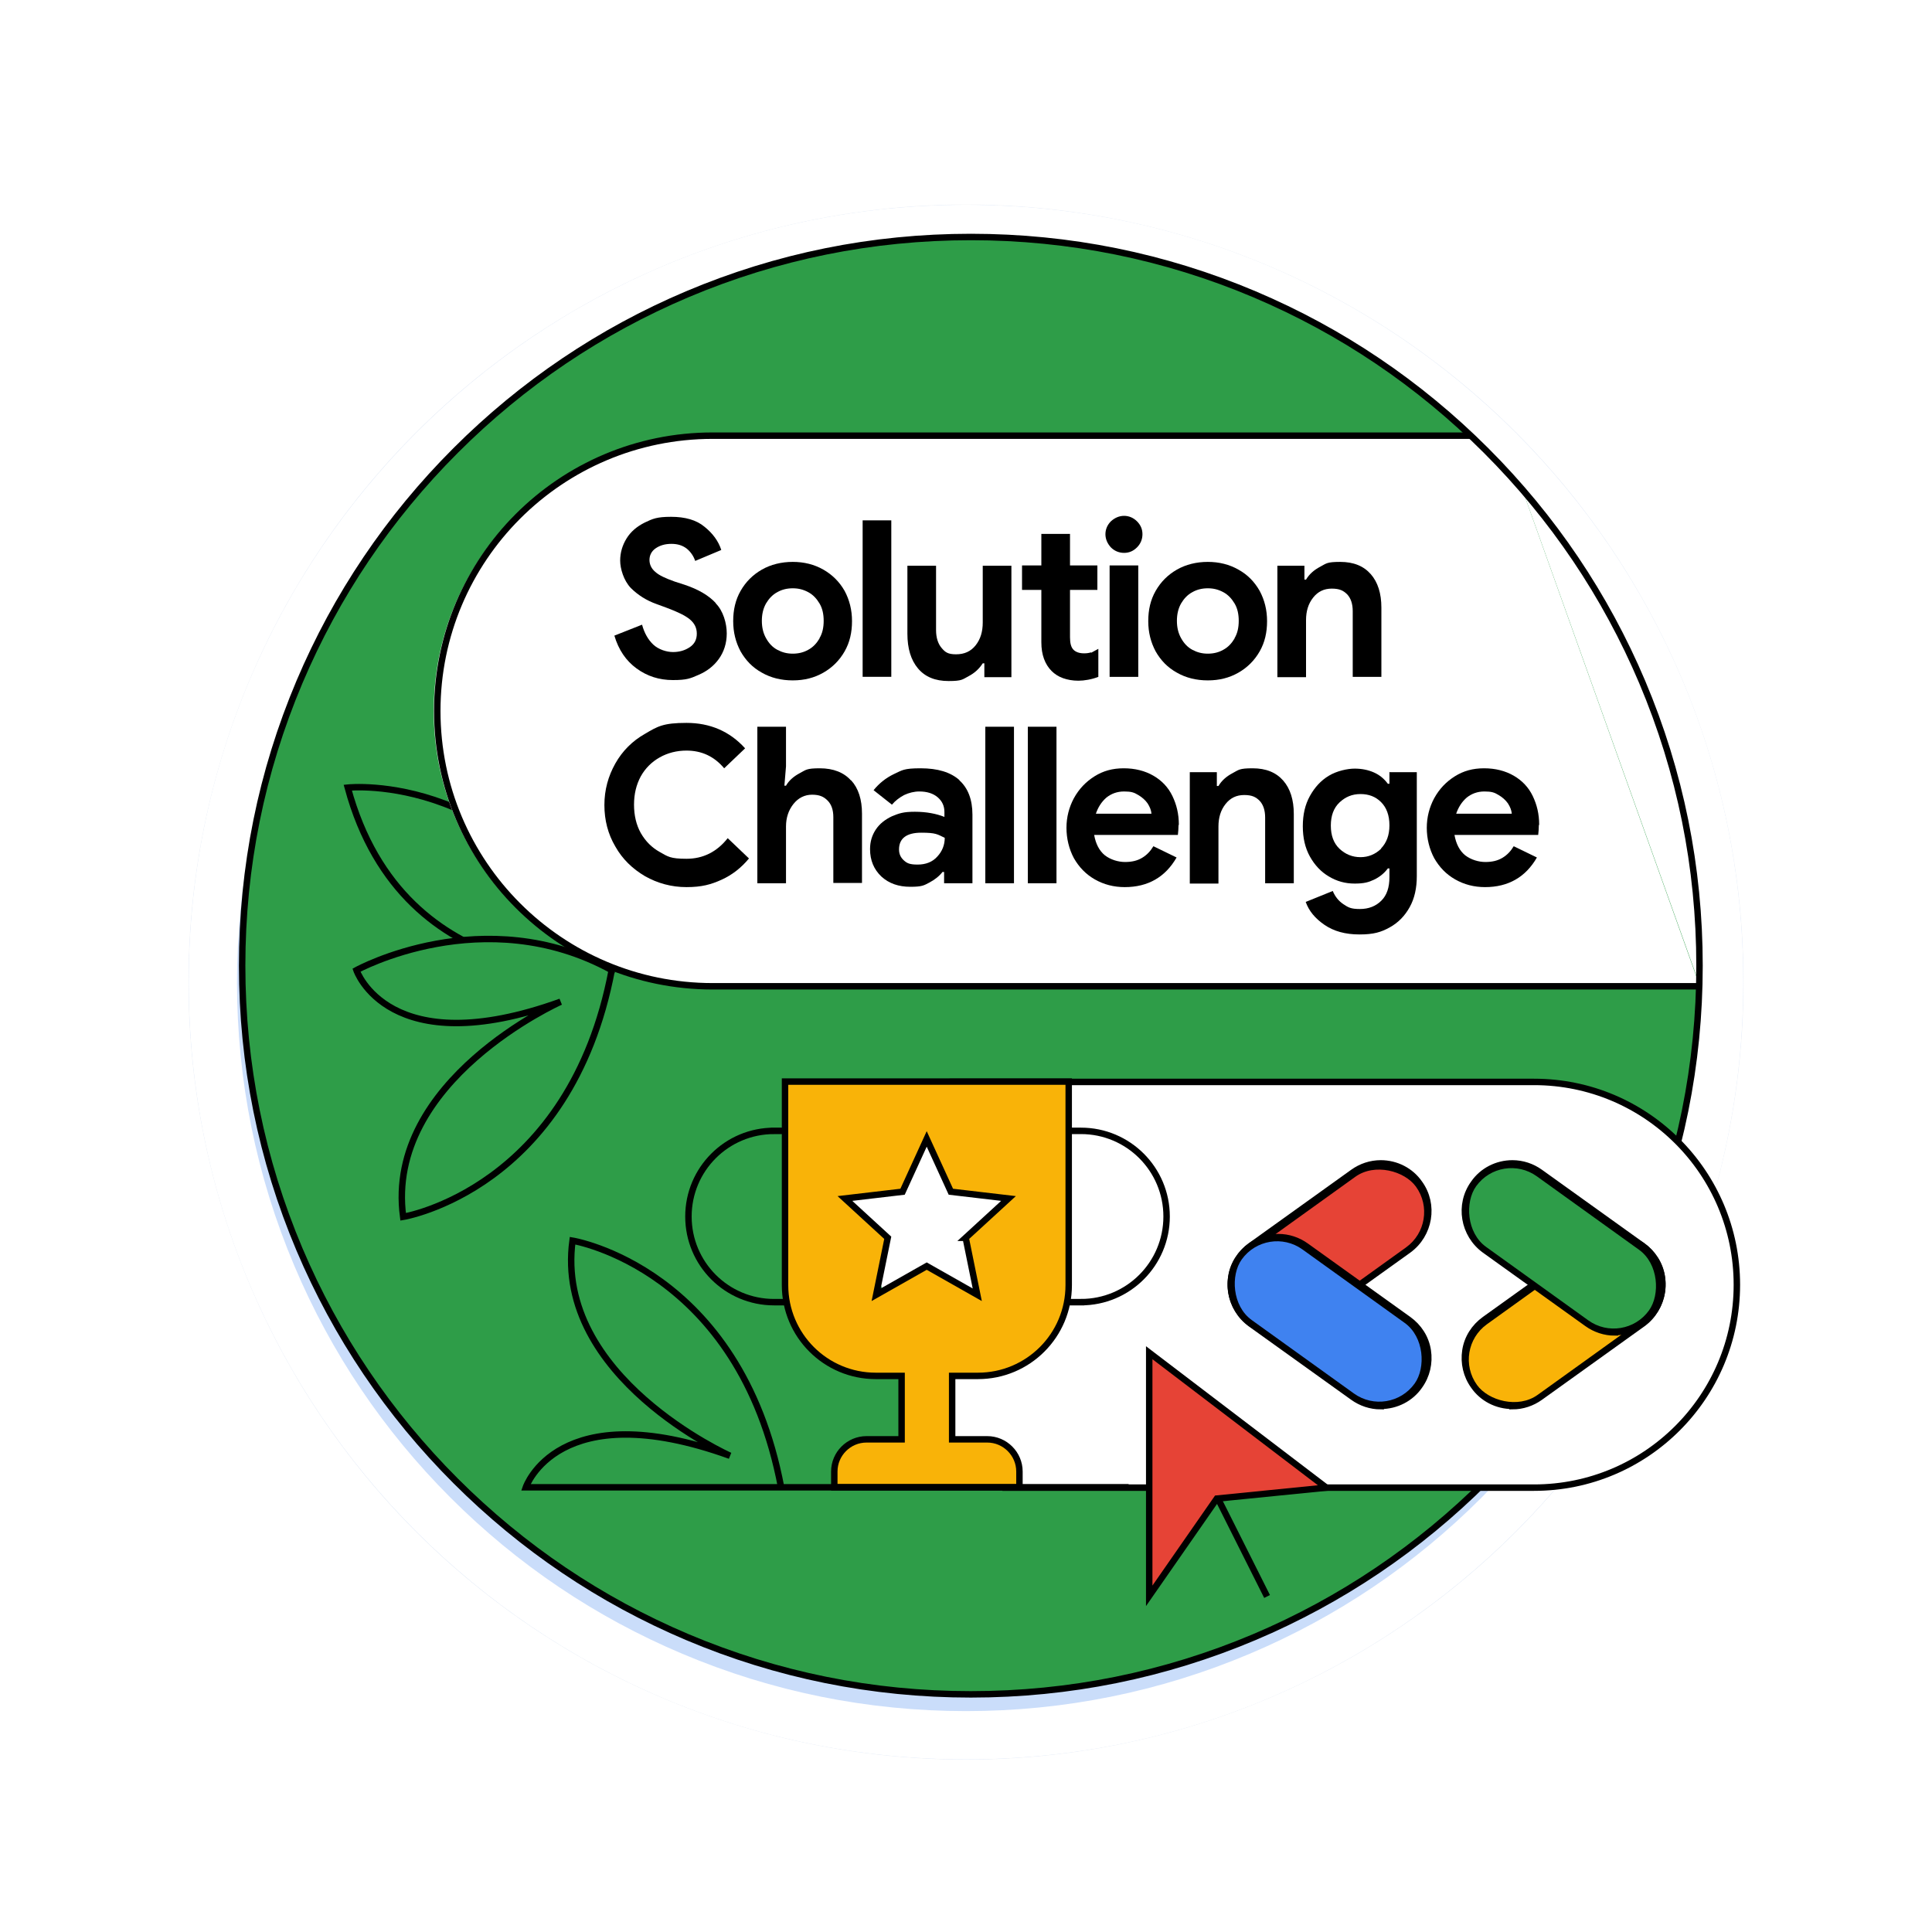 <?xml version="1.0" encoding="UTF-8"?>
<svg xmlns="http://www.w3.org/2000/svg" xmlns:xlink="http://www.w3.org/1999/xlink" version="1.1" viewBox="0 0 600 600">
  <defs>
    <style>
      .cls-1, .cls-2, .cls-3, .cls-4 {
        fill: none;
      }

      .cls-2, .cls-5, .cls-6, .cls-7, .cls-8, .cls-3 {
        stroke-width: 2px;
      }

      .cls-2, .cls-5, .cls-6, .cls-7, .cls-8, .cls-3, .cls-4 {
        stroke-miterlimit: 10;
      }

      .cls-2, .cls-4 {
        stroke: #ff9800;
      }

      .cls-9 {
        filter: url(#drop-shadow-1);
      }

      .cls-10 {
        fill: #2e9d48;
      }

      .cls-11 {
        fill: #e64336;
      }

      .cls-5, .cls-6, .cls-7, .cls-8, .cls-3 {
        stroke: #000;
      }

      .cls-12 {
        fill: #c4c4c4;
      }

      .cls-6, .cls-13 {
        fill: #f9b308;
      }

      .cls-14 {
        fill: #2e9d49;
      }

      .cls-7, .cls-15 {
        fill: #fff;
      }

      .cls-8 {
        fill: #2e9d49;
      }

      .cls-4 {
        stroke-width: 1.5px;
      }

      .cls-16 {
        fill: #caddfa;
      }

      .cls-17 {
        fill: #3f82f0;
      }

      .cls-18 {
        filter: url(#AI_Shadow_3);
        opacity: .2;
      }

      .cls-19 {
        clip-path: url(#clippath);
      }
    </style>
    <filter id="AI_Shadow_3" x="-15%" y="-15%" width="140%" height="130%">
      <feGaussianBlur in="SourceAlpha" result="blur" stdDeviation="10"/>
      <feOffset dx="0" dy="5" in="blur" result="offsetBlurredAlpha"/>
      <feMerge>
        <feMergeNode in="offsetBlurredAlpha"/>
        <feMergeNode in="SourceGraphic"/>
      </feMerge>
    </filter>
    <filter id="drop-shadow-1" filterUnits="userSpaceOnUse">
      <feOffset dx="0" dy="5"/>
      <feGaussianBlur result="blur" stdDeviation="10"/>
      <feFlood flood-color="#000" flood-opacity=".2"/>
      <feComposite in2="blur" operator="in"/>
      <feComposite in="SourceGraphic"/>
    </filter>
    <clipPath id="clippath">
      <circle class="cls-1" cx="301.5" cy="299.9" r="226.3"/>
    </clipPath>
  </defs>
  <!-- Generator: Adobe Illustrator 28.6.0, SVG Export Plug-In . SVG Version: 1.2.0 Build 709)  -->
  <g>
    <g id="Layer_1">
      <g>
        <g id="svg_shadow" class="cls-18">
          <circle class="cls-12" cx="300" cy="300" r="241.5"/>
        </g>
        <g class="cls-9">
          <circle class="cls-16" cx="300" cy="300" r="241.4"/>
          <path class="cls-15" d="M300,73.6c30.6,0,60.2,6,88.1,17.8,27,11.4,51.2,27.7,72,48.5,20.8,20.8,37.1,45,48.5,72,11.8,27.9,17.8,57.6,17.8,88.1s-6,60.2-17.8,88.1c-11.4,27-27.7,51.2-48.5,72-20.8,20.8-45,37.1-72,48.5-27.9,11.8-57.6,17.8-88.1,17.8s-60.2-6-88.1-17.8c-27-11.4-51.2-27.7-72-48.5-20.8-20.8-37.1-45-48.5-72-11.8-27.9-17.8-57.6-17.8-88.1s6-60.2,17.8-88.1c11.4-27,27.7-51.2,48.5-72,20.8-20.8,45-37.1,72-48.5,27.9-11.8,57.6-17.8,88.1-17.8M300,58.6c-133.3,0-241.4,108.1-241.4,241.4s108.1,241.4,241.4,241.4,241.4-108.1,241.4-241.4S433.3,58.6,300,58.6h0Z"/>
        </g>
        <path class="cls-4" d="M319.8,447.4"/>
        <path class="cls-4" d="M386.4,221.7"/>
      </g>
      <g>
        <g class="cls-19">
          <circle class="cls-10" cx="301.5" cy="299.9" r="226.3"/>
          <path class="cls-8" d="M190.8,301.2s-65.3,8.1-82.8-56.6c0,0,52.3-5.7,82.8,56.6"/>
          <path class="cls-8" d="M190,301.3c-39.7-21.8-79.3,0-79.3,0,0,0,9.9,29.1,63.4,9.8,0,0-54.6,24.4-48.9,66.8,0,0,51.9-8.5,64.8-76.7"/>
          <path class="cls-2" d="M444.2,255.8"/>
          <polyline class="cls-15" points="528 306.3 528 135.3 466.8 135.3"/>
          <path class="cls-15" d="M466.8,135.3h-246.6c-47.2,0-85.5,38.3-85.5,85.5h0c0,47.2,38.3,85.5,85.5,85.5h307.7"/>
          <path class="cls-3" d="M456.9,135.3h-235.6c-47.2,0-85.5,38.3-85.5,85.5h0c0,47.2,38.3,85.5,85.5,85.5h306.6"/>
          <g>
            <path class="cls-15" d="M486.4,254.4c-1-14-11-24.7-25.3-24.7l-21,.2h-3.6c-4.1.3-7.5-1.9-7.5-6v-.4c0-2.3,1-4.3,2.8-5.7.4-.3.7-.6,1.2-.8,2.6-1.4,4.3-4.1,4.3-7.3v-21.5c0-6.4-1.1-11.4-4.7-15.8-1.4-1.7-4-5.5-15.6-5.4,0,0-19.2,0-19.2,0-2.7,0-5.1,1.3-6.6,3.3-.5-.3-.9-.6-1.4-.9-4.1-2.3-8.7-3.5-13.7-3.5s-8.8,1-12.6,2.9c.2-1,.4-2.1.4-3.2,0-3.8-1.4-7.2-4.1-9.9-2.7-2.7-6.1-4.1-9.9-4.1s-7.2,1.4-9.9,4c-.9.9-1.7,1.9-2.3,3-1.3-.9-3-1.5-4.7-1.5h-9c-4.6,0-8.3,3.7-8.3,8.2v1.6c-.3,0-.6,0-1,0h-9c-3.1,0-5.9,1.7-7.3,4.3-1.4-2.6-4.1-4.3-7.3-4.3h-5.7v-5.8c0-4.5-3.7-8.2-8.3-8.2h-9c-4.6,0-8.3,3.7-8.3,8.2v8.1c-4-2.3-8.6-3.4-13.5-3.4s-9.7,1.2-13.7,3.5c-.1,0-.3.2-.4.2,0-.6-.2-1.2-.4-1.9-1.5-4.2-4.1-7.9-7.9-10.9-4.1-3.3-9.3-4.9-15.7-4.9s-8.3.9-11.9,2.7c-1.1.6-2.2,1.2-3.1,1.9-.1.1-.3.3-.4.4-2,1.6-3.8,3.4-5.1,5.6-2.2,3.4-3.3,7.2-3.3,11.3s1.4,8.9,4,12.4c.2.2.3.4.3.6.3.9,0,2-.9,2.6,0,0,0,0,0,0-3.2,1.3-5.2,4.4-5.2,7.7s.1,1.6.3,2.4c1.8,6.1,5.2,11,9.9,14.5,1,.7,2.1,1.4,3.1,2,.1,0,.2.1.3.2,0,0,0,0,0,0,1.4,1.1,1.3,3.3-.2,4.2h0c-5.2,3-9.3,7.1-12.2,12.2-2.4,4.1-3.8,8.6-4.3,13.4,0,.2,0,.3,0,.5,0,.4,0,.8,0,1.2,0,.6,0,1.3,0,1.9,0,0,0,0,0,0s0,0,0,0,0,0,0,0c0,.7,0,1.3,0,2,0,.4,0,.8,0,1.1,0,.2,0,.4,0,.6.5,4.8,1.9,10.4,4.3,14.5,3,5.1,7.1,9.2,12.2,12.2,0,0,0,0,0,0,4.4,2.6,9.5,4.2,14.9,4.6h0c0,0,186.2,0,186.2,0,3.1,8.9,11.5,15.3,21.5,15.3h6c9.9,0,18.4-6.4,21.5-15.3h16c13.4,0,24.2-12,24.2-25.4v-4.8h0Z"/>
            <g>
              <g>
                <path d="M222.3,187.3c-2.2-2.4-5.5-4.3-9.7-5.7l-3.1-1c-2.8-1-4.8-1.9-6-3-1.2-1-1.8-2.3-1.8-3.7s.6-2.7,1.9-3.6c1.3-.9,2.9-1.4,4.9-1.4s3.5.5,4.8,1.5c1.2,1,2.1,2.3,2.6,3.8l8.1-3.4c-.9-2.8-2.7-5.2-5.2-7.2-2.5-2.1-6-3.1-10.4-3.1s-5.7.6-8.2,1.8c-2.4,1.2-4.3,2.8-5.6,4.9s-2,4.4-2,6.9,1.1,6.2,3.3,8.5c2.2,2.2,4.9,3.9,8,5l3,1.1c3.5,1.3,6,2.5,7.4,3.7,1.4,1.2,2.1,2.6,2.1,4.4s-.7,3.2-2.2,4.2c-1.5,1-3.2,1.5-5.2,1.5s-4.5-.8-6.1-2.3c-1.6-1.5-2.8-3.6-3.5-6.2l-8.6,3.4c1.3,4.4,3.6,7.8,6.9,10.2,3.3,2.4,7,3.6,11.3,3.6s5.4-.5,7.9-1.6c2.6-1.1,4.7-2.7,6.3-4.9,1.6-2.2,2.5-4.9,2.5-8s-1.1-7-3.4-9.3Z"/>
                <path d="M262.3,183.5c-1.6-2.8-3.8-5-6.6-6.6-2.8-1.6-6-2.4-9.5-2.4s-6.8.8-9.6,2.4c-2.8,1.6-5,3.8-6.6,6.6-1.6,2.8-2.3,5.9-2.3,9.4s.8,6.6,2.3,9.4c1.6,2.8,3.7,5,6.6,6.6,2.8,1.6,6,2.4,9.6,2.4s6.7-.8,9.5-2.4c2.8-1.6,5-3.8,6.6-6.6,1.6-2.8,2.3-5.9,2.3-9.4s-.8-6.6-2.3-9.4ZM254.5,198.3c-.9,1.5-2,2.7-3.5,3.5-1.4.8-3,1.2-4.8,1.2s-3.3-.4-4.8-1.2c-1.5-.8-2.6-2-3.5-3.6-.9-1.6-1.3-3.4-1.3-5.4s.4-3.8,1.3-5.4c.9-1.5,2-2.7,3.5-3.5,1.4-.8,3-1.2,4.8-1.2s3.3.4,4.8,1.2c1.5.8,2.6,2,3.5,3.5.9,1.5,1.3,3.3,1.3,5.4s-.4,3.9-1.3,5.4Z"/>
                <path d="M267.9,161.6v48.6h8.9v-48.6h-8.9Z"/>
                <path d="M305.2,175.6v17.7c0,2.9-.7,5.2-2.2,7.1-1.5,1.9-3.5,2.8-6.1,2.8s-3.4-.7-4.5-2c-1.1-1.3-1.7-3.2-1.7-5.5v-20h-8.9v21.1c0,4.6,1.1,8.2,3.3,10.8,2.2,2.6,5.3,3.9,9.5,3.9s4.3-.5,6.2-1.5c1.9-1,3.3-2.3,4.4-4h.5v4.3h8.4v-34.6h-8.9Z"/>
                <path d="M338.8,202.6c-.6.2-1.3.3-2.1.3-1.5,0-2.6-.4-3.3-1.1-.8-.8-1.1-2.1-1.1-3.9v-14.7h8.5v-7.6h-8.5v-9.8h-8.9v9.8h-6v7.6h6v16.3c0,3.8,1.1,6.8,3.2,8.9.9.9,2.1,1.7,3.5,2.2,1.4.5,3,.8,4.8.8s4.2-.4,6.2-1.2v-8.7c-.9.5-1.6.9-2.2,1.2Z"/>
                <path d="M344.6,175.6v34.6h8.9v-34.6h-8.9ZM353.1,161.9c-1.1-1.1-2.5-1.7-4-1.7s-2.9.6-4.1,1.7c-1.1,1.1-1.7,2.5-1.7,4s.6,2.9,1.7,4.1c1.1,1.1,2.5,1.7,4.1,1.7s2.9-.6,4-1.7c1.1-1.1,1.7-2.5,1.7-4.1s-.6-2.9-1.7-4Z"/>
                <path d="M391.2,183.5c-1.6-2.8-3.7-5-6.6-6.6-2.8-1.6-6-2.4-9.5-2.4s-6.8.8-9.6,2.4c-2.8,1.6-5,3.8-6.6,6.6-1.6,2.8-2.3,5.9-2.3,9.4s.8,6.6,2.3,9.4c1.6,2.8,3.7,5,6.6,6.6,2.8,1.6,6,2.4,9.6,2.4s6.7-.8,9.5-2.4c2.8-1.6,5-3.8,6.6-6.6,1.6-2.8,2.3-5.9,2.3-9.4s-.8-6.6-2.3-9.4ZM383.4,198.3c-.9,1.5-2,2.7-3.5,3.5-1.4.8-3,1.2-4.8,1.2s-3.3-.4-4.8-1.2c-1.5-.8-2.6-2-3.5-3.6-.9-1.6-1.3-3.4-1.3-5.4s.4-3.8,1.3-5.4c.9-1.5,2-2.7,3.5-3.5,1.4-.8,3-1.2,4.8-1.2s3.3.4,4.8,1.2c1.5.8,2.6,2,3.5,3.5.9,1.5,1.3,3.3,1.3,5.4s-.4,3.9-1.3,5.4Z"/>
                <path d="M425.7,178.3c-2.2-2.5-5.3-3.8-9.5-3.8s-4.3.5-6.2,1.5c-1.9,1-3.4,2.3-4.4,4h-.5v-4.3h-8.4v34.6h8.9v-17.7c0-2.8.7-5.1,2.2-7,1.5-1.9,3.4-2.8,5.8-2.8s3.6.6,4.8,1.8c1.1,1.2,1.7,2.9,1.7,5.2v20.4h8.9v-21.5c0-4.4-1.1-7.9-3.3-10.4Z"/>
              </g>
              <g>
                <path d="M226,260.3c-3.4,4.3-7.7,6.4-12.8,6.4s-5.8-.7-8.3-2.1c-2.5-1.4-4.4-3.3-5.9-5.9-1.4-2.5-2.1-5.5-2.1-8.8s.7-6.2,2.1-8.8c1.4-2.5,3.4-4.5,5.9-5.9s5.3-2.1,8.3-2.1c4.7,0,8.6,1.8,11.7,5.5l6.5-6.2c-4.8-5.3-10.9-7.9-18.2-7.9s-9,1.1-12.9,3.4c-3.9,2.2-7,5.3-9.2,9.2-2.2,3.9-3.4,8.2-3.4,12.9s1.1,9,3.4,12.9c2.2,3.9,5.3,6.9,9.2,9.2,3.9,2.2,8.2,3.4,12.9,3.4s7.6-.8,10.9-2.3c3.3-1.5,6.1-3.7,8.5-6.6l-6.5-6.2Z"/>
                <path d="M264.3,242.4c-2.2-2.5-5.5-3.8-9.7-3.8s-4.3.5-6.2,1.5c-1.9,1-3.4,2.3-4.3,3.9h-.5l.5-6v-12.3h-8.9v48.6h8.9v-17.6c0-2.8.8-5.1,2.3-7,1.5-1.9,3.5-2.9,5.8-2.9s3.6.6,4.8,1.8c1.2,1.2,1.8,2.9,1.8,5.2v20.4h8.9v-21.5c0-4.4-1.1-7.9-3.4-10.4Z"/>
                <path d="M298,242.3c-2.8-2.5-6.8-3.7-12.1-3.7s-5.7.6-8.3,1.8c-2.5,1.2-4.6,2.9-6.3,5l5.7,4.5c1-1.2,2.3-2.2,3.8-3,1.5-.7,3.1-1.1,4.7-1.1,2.4,0,4.3.6,5.7,1.8,1.4,1.2,2.1,2.7,2.1,4.6v1.5c-2.5-1-5.6-1.6-9.2-1.6s-4.9.5-7.1,1.4c-2.1,1-3.8,2.3-5,4.1-1.2,1.8-1.8,3.8-1.8,6.1,0,3.5,1.2,6.3,3.5,8.5,2.4,2.2,5.4,3.2,9,3.2s4.2-.4,5.9-1.3c1.7-.9,3.1-2,4.1-3.3h.5v3.5h8.8v-21.3c0-4.7-1.4-8.3-4.1-10.7ZM291.1,266c-1.5,1.7-3.6,2.5-6.1,2.5s-3.3-.4-4.3-1.3c-1-.9-1.5-2-1.5-3.4,0-3.4,2.3-5.2,6.9-5.2s5,.5,7.3,1.6c0,2.2-.8,4.2-2.3,5.8Z"/>
                <path d="M306,225.7v48.6h8.9v-48.6h-8.9Z"/>
                <path d="M319.2,225.7v48.6h8.9v-48.6h-8.9Z"/>
                <path d="M366.1,256.1c0-3.3-.7-6.2-2-8.9-1.3-2.7-3.3-4.8-5.9-6.3-2.6-1.5-5.7-2.3-9.2-2.3s-6.4.8-9.1,2.5c-2.7,1.7-4.8,3.9-6.4,6.8-1.5,2.8-2.3,5.9-2.3,9.2s.8,6.6,2.3,9.4c1.6,2.8,3.7,5,6.5,6.6,2.8,1.6,5.9,2.4,9.3,2.4,7.2,0,12.6-3.1,16.1-9.2l-7.2-3.5c-.9,1.5-2,2.7-3.5,3.6-1.5.9-3.2,1.3-5.3,1.3s-4.5-.7-6.3-2.1c-1.7-1.4-2.8-3.5-3.3-6.3h26c.1-1,.2-1.9.2-3ZM340.3,252.8c.7-2.1,1.8-3.8,3.3-5.1,1.5-1.2,3.3-1.9,5.5-1.9s3.1.3,4.4,1.1c1.2.7,2.2,1.6,2.9,2.6.7,1.1,1.1,2.1,1.2,3.2h-17.3Z"/>
                <path d="M398.5,242.4c-2.2-2.5-5.3-3.8-9.5-3.8s-4.3.5-6.2,1.5c-1.9,1-3.4,2.3-4.4,4h-.5v-4.3h-8.4v34.6h8.9v-17.7c0-2.8.7-5.1,2.2-7,1.5-1.9,3.4-2.8,5.8-2.8s3.6.6,4.8,1.8c1.1,1.2,1.7,2.9,1.7,5.2v20.4h8.9v-21.5c0-4.4-1.1-7.9-3.3-10.4Z"/>
                <path d="M431.5,239.7v3.7h-.5c-1.1-1.5-2.5-2.7-4.3-3.5-1.8-.8-3.8-1.2-6-1.2s-5.5.7-8,2.2c-2.5,1.5-4.4,3.6-5.9,6.3-1.5,2.7-2.2,5.8-2.2,9.4s.7,6.7,2.2,9.4c1.5,2.7,3.5,4.8,5.9,6.2,2.5,1.5,5.1,2.2,8,2.2s4.3-.4,6-1.2,3.2-2,4.3-3.5h.5v2.7c0,3.2-.8,5.6-2.5,7.3-1.7,1.7-3.9,2.6-6.7,2.6s-3.6-.5-5.1-1.5c-1.5-1-2.6-2.4-3.3-4.1l-8.4,3.4c1,2.8,2.9,5.1,5.8,7.1,2.9,2,6.5,3,10.9,3s6.7-.7,9.4-2.2c2.7-1.5,4.7-3.6,6.2-6.3,1.5-2.7,2.2-5.9,2.2-9.6v-32.3h-8.6ZM428.9,263.6c-1.8,1.7-3.9,2.6-6.4,2.6s-4.7-.9-6.5-2.6-2.7-4.1-2.7-7.2.9-5.5,2.7-7.2c1.8-1.7,3.9-2.6,6.5-2.6s4.7.8,6.4,2.5c1.7,1.7,2.6,4.1,2.6,7.2s-.9,5.4-2.6,7.2Z"/>
                <path d="M478,256.1c0-3.3-.7-6.2-2-8.9-1.3-2.7-3.3-4.8-5.9-6.3-2.6-1.5-5.7-2.3-9.2-2.3s-6.4.8-9.1,2.5c-2.7,1.7-4.8,3.9-6.4,6.8-1.5,2.8-2.3,5.9-2.3,9.2s.8,6.6,2.3,9.4c1.6,2.8,3.7,5,6.5,6.6,2.8,1.6,5.9,2.4,9.3,2.4,7.2,0,12.6-3.1,16.1-9.2l-7.2-3.5c-.9,1.5-2,2.7-3.5,3.6-1.5.9-3.2,1.3-5.3,1.3s-4.5-.7-6.3-2.1c-1.7-1.4-2.8-3.5-3.3-6.3h26c.1-1,.2-1.9.2-3ZM452.2,252.8c.7-2.1,1.8-3.8,3.3-5.1,1.5-1.2,3.3-1.9,5.5-1.9s3.1.3,4.4,1.1c1.2.7,2.2,1.6,2.9,2.6.7,1.1,1.1,2.1,1.2,3.2h-17.3Z"/>
              </g>
            </g>
          </g>
        </g>
        <path class="cls-3" d="M389.6,91.4c-27.9-11.8-57.5-17.8-88.1-17.8s-60.2,6-88.1,17.8c-26.9,11.4-51.1,27.7-71.9,48.5-20.8,20.8-37.1,45-48.5,71.9-11.8,27.9-17.8,57.5-17.8,88.1s6,60.2,17.8,88.1c11.4,26.9,27.7,51.1,48.5,71.9,20.8,20.8,45,37.1,71.9,48.5,27.9,11.8,57.5,17.8,88.1,17.8s60.2-6,88.1-17.8c26.9-11.4,51.1-27.7,71.9-48.5,20.8-20.8,37.1-45,48.5-71.9,11.8-27.9,17.8-57.5,17.8-88.1s-6-60.2-17.8-88.1c-11.4-26.9-27.7-51.1-48.5-71.9-20.8-20.8-45-37.1-71.9-48.5Z"/>
        <g>
          <path class="cls-2" d="M513,445"/>
          <path class="cls-15" d="M283.8,455.9c-5.4-8.3,3.6-27.5-.9-36.3-4.6-9.1-8.8-18.5-12.3-28.2-3.5-9.5-6.4-19.3-8.4-29.3-1.7-8.6-2.8-17.4-3.1-26.2h178c34.8,0,63,28.2,63,63h0c0,34.8-28.2,63-63,63h-125.9c-16.4-.8-23.6,0-27.5-6Z"/>
          <path class="cls-7" d="M294.9,336h181.5c34.8,0,63,28.2,63,63h0c0,34.8-28.2,63-63,63h-165.1"/>
          <g>
            <g>
              <path class="cls-5" d="M469.7,436.6c-4.8,0-9.3-2.3-12-6.2-2.3-3.2-3.2-7.1-2.6-11,.6-3.9,2.8-7.3,6-9.6l31.8-22.8c2.5-1.8,5.5-2.8,8.6-2.8,4.8,0,9.3,2.3,12,6.2,4.8,6.6,3.2,15.9-3.4,20.7l-31.8,22.8c-2.5,1.8-5.5,2.8-8.6,2.8h0Z"/>
              <rect class="cls-13" x="452.6" y="396.9" width="66.1" height="27" rx="13.5" ry="13.5" transform="translate(1119.4 460.7) rotate(144.3)"/>
            </g>
            <g>
              <path class="cls-5" d="M397,413.7c-4.8,0-9.3-2.3-12-6.2-2.3-3.2-3.2-7.1-2.6-11,.6-3.9,2.8-7.3,6-9.6l31.8-22.8c2.5-1.8,5.5-2.8,8.6-2.8,4.8,0,9.3,2.3,12,6.2,4.8,6.6,3.2,15.9-3.4,20.7l-31.8,22.8c-2.5,1.8-5.5,2.8-8.6,2.8h0Z"/>
              <rect class="cls-11" x="379.8" y="374" width="66.1" height="27" rx="13.5" ry="13.5" transform="translate(974.3 461.6) rotate(144.3)"/>
            </g>
            <g>
              <path class="cls-5" d="M428.8,436.6c4.8,0,9.3-2.3,12-6.2,2.3-3.2,3.2-7.1,2.6-11-.6-3.9-2.8-7.3-6-9.6l-31.8-22.8c-2.5-1.8-5.5-2.8-8.6-2.8-4.8,0-9.3,2.3-12,6.2-4.8,6.6-3.2,15.9,3.4,20.7l31.8,22.8c2.5,1.8,5.5,2.8,8.6,2.8h0Z"/>
              <rect class="cls-17" x="379.8" y="396.9" width="66.1" height="27" rx="13.5" ry="13.5" transform="translate(316.7 -163.8) rotate(35.7)"/>
            </g>
            <g>
              <path class="cls-5" d="M501.5,413.7c4.8,0,9.3-2.3,12-6.2,2.3-3.2,3.2-7.1,2.6-11-.6-3.9-2.8-7.3-6-9.6l-31.8-22.8c-2.5-1.8-5.5-2.8-8.6-2.8-4.8,0-9.3,2.3-12,6.2-4.8,6.6-3.2,15.9,3.4,20.7l31.8,22.8c2.5,1.8,5.5,2.8,8.6,2.8h0Z"/>
              <rect class="cls-14" x="452.6" y="374" width="66.1" height="27" rx="13.5" ry="13.5" transform="translate(317 -210.4) rotate(35.7)"/>
            </g>
          </g>
          <g>
            <path class="cls-3" d="M240.4,351.2h5.3v53.2h-5.3c-14.7,0-26.6-11.9-26.6-26.6h0c0-14.7,11.9-26.6,26.6-26.6Z"/>
            <path class="cls-3" d="M357,351.2h5.3v53.2h-5.3c-14.7,0-26.6-11.9-26.6-26.6h0c0-14.7,11.9-26.6,26.6-26.6Z" transform="translate(692.7 755.6) rotate(180)"/>
            <path class="cls-6" d="M243.8,335.9v63.2c0,15.6,12.6,28.2,28.2,28.2h8v19.7h-10.9c-5.5,0-10,4.5-10,10v4.9h57.5v-4.9c0-5.5-4.5-10-10-10h-10.9v-19.7h8c15.6,0,28.2-12.6,28.2-28.2v-63.2h-87.9ZM299.9,384.4l3.6,17.7-15.7-8.9-15.7,8.9,3.6-17.7-13.3-12.2,17.9-2.1,7.5-16.4,7.5,16.4,17.9,2.1-13.3,12.2Z"/>
          </g>
          <g>
            <g>
              <polygon class="cls-11" points="356.9 420.1 356.9 495.6 377.9 465.4 411.9 462 356.9 420.1"/>
              <line class="cls-3" x1="378.6" y1="466.1" x2="393.5" y2="495.8"/>
            </g>
            <polygon class="cls-3" points="356.9 420.1 356.9 495.6 377.9 465.4 411.9 462 356.9 420.1"/>
          </g>
          <path class="cls-8" d="M350.5,461.9h-187.2s9.9-29.1,63.4-9.8c0,0-54.6-24.4-48.9-66.8,0,0,51.9,8.5,64.8,76.7"/>
        </g>
      </g>
    </g>
  </g>
</svg>